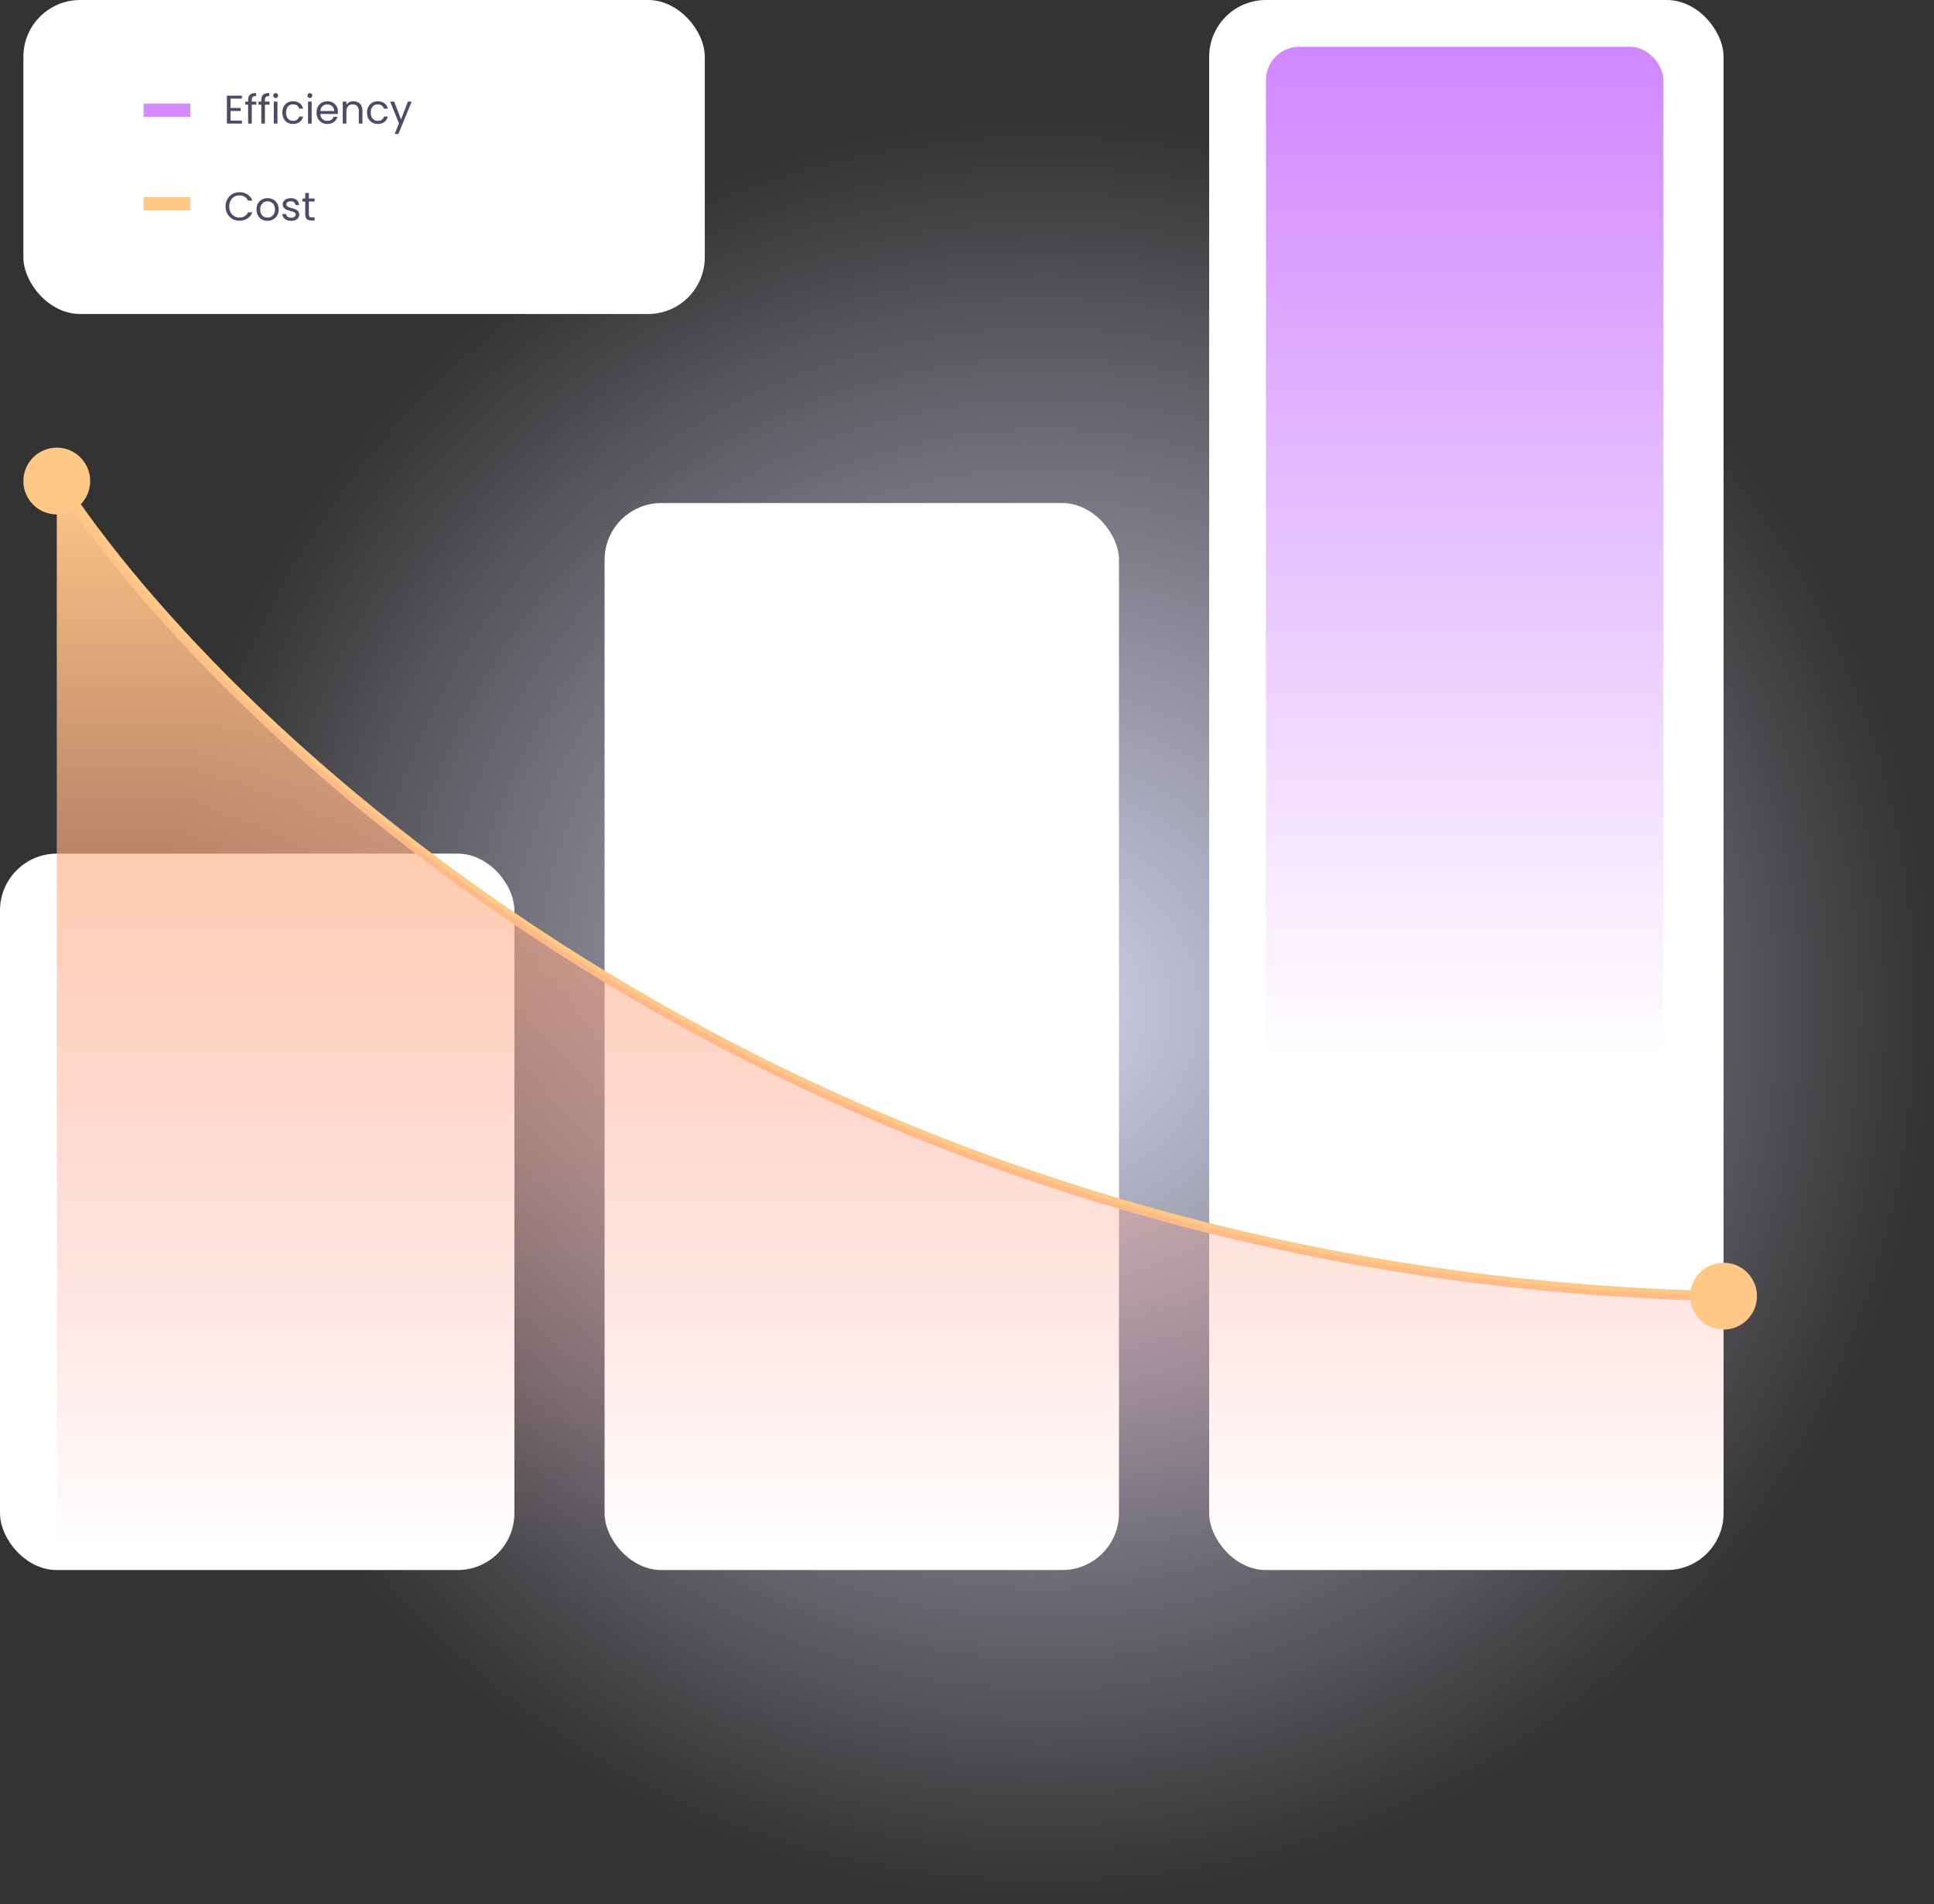 <svg width="579" height="570" viewBox="0 0 579 570" fill="none" xmlns="http://www.w3.org/2000/svg">
<rect x="0" y="0" width="579" height="570" fill="#333333" stroke="none"/>
<ellipse cx="312.5" cy="302" rx="266.5" ry="268" fill="url(#paint0_radial_145_34)"/>
<rect y="255.534" width="154" height="214.466" rx="17" fill="white"/>
<rect x="181" y="150.583" width="154" height="319.417" rx="17" fill="white"/>
<rect x="7" width="204" height="94" rx="17" fill="white"/>
<rect x="362" width="154" height="470" rx="17" fill="white"/>
<rect x="379" y="14" width="119" height="421" rx="10" fill="url(#paint1_linear_145_34)"/>
<path d="M17 143C68.293 222.251 239.903 382.207 516 388.025" stroke="#FFC887" stroke-width="3"/>
<path d="M516 388.025C239.903 382.207 68.293 222.251 17 143V464.665H516V388.025Z" fill="url(#paint2_linear_145_34)"/>
<circle cx="17" cy="144" r="10" fill="#FFC887"/>
<circle cx="516" cy="388" r="10" fill="#FFC887"/>
<rect x="43" y="31" width="14" height="4" fill="#D38BFF"/>
<rect x="43" y="59" width="14" height="4" fill="#FFC887"/>
<path d="M69.016 29.524V32.32H72.064V33.22H69.016V36.1H72.424V37H67.924V28.624H72.424V29.524H69.016ZM76.752 31.324H75.372V37H74.28V31.324H73.428V30.424H74.28V29.956C74.28 29.22 74.468 28.684 74.844 28.348C75.228 28.004 75.84 27.832 76.68 27.832V28.744C76.2 28.744 75.86 28.84 75.66 29.032C75.468 29.216 75.372 29.524 75.372 29.956V30.424H76.752V31.324ZM80.702 31.324H79.322V37H78.23V31.324H77.378V30.424H78.23V29.956C78.23 29.22 78.418 28.684 78.794 28.348C79.178 28.004 79.79 27.832 80.63 27.832V28.744C80.15 28.744 79.81 28.84 79.61 29.032C79.418 29.216 79.322 29.524 79.322 29.956V30.424H80.702V31.324ZM82.539 29.356C82.331 29.356 82.155 29.284 82.011 29.14C81.867 28.996 81.795 28.82 81.795 28.612C81.795 28.404 81.867 28.228 82.011 28.084C82.155 27.94 82.331 27.868 82.539 27.868C82.739 27.868 82.907 27.94 83.043 28.084C83.187 28.228 83.259 28.404 83.259 28.612C83.259 28.82 83.187 28.996 83.043 29.14C82.907 29.284 82.739 29.356 82.539 29.356ZM83.067 30.424V37H81.975V30.424H83.067ZM84.52 33.7C84.52 33.02 84.656 32.428 84.928 31.924C85.2 31.412 85.576 31.016 86.056 30.736C86.544 30.456 87.1 30.316 87.724 30.316C88.532 30.316 89.196 30.512 89.716 30.904C90.244 31.296 90.592 31.84 90.76 32.536H89.584C89.472 32.136 89.252 31.82 88.924 31.588C88.604 31.356 88.204 31.24 87.724 31.24C87.1 31.24 86.596 31.456 86.212 31.888C85.828 32.312 85.636 32.916 85.636 33.7C85.636 34.492 85.828 35.104 86.212 35.536C86.596 35.968 87.1 36.184 87.724 36.184C88.204 36.184 88.604 36.072 88.924 35.848C89.244 35.624 89.464 35.304 89.584 34.888H90.76C90.584 35.56 90.232 36.1 89.704 36.508C89.176 36.908 88.516 37.108 87.724 37.108C87.1 37.108 86.544 36.968 86.056 36.688C85.576 36.408 85.2 36.012 84.928 35.5C84.656 34.988 84.52 34.388 84.52 33.7ZM92.781 29.356C92.573 29.356 92.397 29.284 92.253 29.14C92.109 28.996 92.037 28.82 92.037 28.612C92.037 28.404 92.109 28.228 92.253 28.084C92.397 27.94 92.573 27.868 92.781 27.868C92.981 27.868 93.149 27.94 93.285 28.084C93.429 28.228 93.501 28.404 93.501 28.612C93.501 28.82 93.429 28.996 93.285 29.14C93.149 29.284 92.981 29.356 92.781 29.356ZM93.309 30.424V37H92.217V30.424H93.309ZM101.17 33.46C101.17 33.668 101.158 33.888 101.134 34.12H95.878C95.918 34.768 96.138 35.276 96.538 35.644C96.946 36.004 97.438 36.184 98.014 36.184C98.486 36.184 98.878 36.076 99.19 35.86C99.51 35.636 99.734 35.34 99.862 34.972H101.038C100.862 35.604 100.51 36.12 99.982 36.52C99.454 36.912 98.798 37.108 98.014 37.108C97.39 37.108 96.83 36.968 96.334 36.688C95.846 36.408 95.462 36.012 95.182 35.5C94.902 34.98 94.762 34.38 94.762 33.7C94.762 33.02 94.898 32.424 95.17 31.912C95.442 31.4 95.822 31.008 96.31 30.736C96.806 30.456 97.374 30.316 98.014 30.316C98.638 30.316 99.19 30.452 99.67 30.724C100.15 30.996 100.518 31.372 100.774 31.852C101.038 32.324 101.17 32.86 101.17 33.46ZM100.042 33.232C100.042 32.816 99.95 32.46 99.766 32.164C99.582 31.86 99.33 31.632 99.01 31.48C98.698 31.32 98.35 31.24 97.966 31.24C97.414 31.24 96.942 31.416 96.55 31.768C96.166 32.12 95.946 32.608 95.89 33.232H100.042ZM105.816 30.304C106.616 30.304 107.264 30.548 107.76 31.036C108.256 31.516 108.504 32.212 108.504 33.124V37H107.424V33.28C107.424 32.624 107.26 32.124 106.932 31.78C106.604 31.428 106.156 31.252 105.588 31.252C105.012 31.252 104.552 31.432 104.208 31.792C103.872 32.152 103.704 32.676 103.704 33.364V37H102.612V30.424H103.704V31.36C103.92 31.024 104.212 30.764 104.58 30.58C104.956 30.396 105.368 30.304 105.816 30.304ZM109.879 33.7C109.879 33.02 110.015 32.428 110.287 31.924C110.559 31.412 110.935 31.016 111.415 30.736C111.903 30.456 112.459 30.316 113.083 30.316C113.891 30.316 114.555 30.512 115.075 30.904C115.603 31.296 115.951 31.84 116.119 32.536H114.943C114.831 32.136 114.611 31.82 114.283 31.588C113.963 31.356 113.563 31.24 113.083 31.24C112.459 31.24 111.955 31.456 111.571 31.888C111.187 32.312 110.995 32.916 110.995 33.7C110.995 34.492 111.187 35.104 111.571 35.536C111.955 35.968 112.459 36.184 113.083 36.184C113.563 36.184 113.963 36.072 114.283 35.848C114.603 35.624 114.823 35.304 114.943 34.888H116.119C115.943 35.56 115.591 36.1 115.063 36.508C114.535 36.908 113.875 37.108 113.083 37.108C112.459 37.108 111.903 36.968 111.415 36.688C110.935 36.408 110.559 36.012 110.287 35.5C110.015 34.988 109.879 34.388 109.879 33.7ZM123.24 30.424L119.28 40.096H118.152L119.448 36.928L116.796 30.424H118.008L120.072 35.752L122.112 30.424H123.24Z" fill="#514967"/>
<path d="M67.516 61.812C67.516 60.996 67.7 60.264 68.068 59.616C68.436 58.96 68.936 58.448 69.568 58.08C70.208 57.712 70.916 57.528 71.692 57.528C72.604 57.528 73.4 57.748 74.08 58.188C74.76 58.628 75.256 59.252 75.568 60.06H74.26C74.028 59.556 73.692 59.168 73.252 58.896C72.82 58.624 72.3 58.488 71.692 58.488C71.108 58.488 70.584 58.624 70.12 58.896C69.656 59.168 69.292 59.556 69.028 60.06C68.764 60.556 68.632 61.14 68.632 61.812C68.632 62.476 68.764 63.06 69.028 63.564C69.292 64.06 69.656 64.444 70.12 64.716C70.584 64.988 71.108 65.124 71.692 65.124C72.3 65.124 72.82 64.992 73.252 64.728C73.692 64.456 74.028 64.068 74.26 63.564H75.568C75.256 64.364 74.76 64.984 74.08 65.424C73.4 65.856 72.604 66.072 71.692 66.072C70.916 66.072 70.208 65.892 69.568 65.532C68.936 65.164 68.436 64.656 68.068 64.008C67.7 63.36 67.516 62.628 67.516 61.812ZM80.061 66.108C79.445 66.108 78.885 65.968 78.382 65.688C77.885 65.408 77.493 65.012 77.206 64.5C76.925 63.98 76.785 63.38 76.785 62.7C76.785 62.028 76.93 61.436 77.218 60.924C77.513 60.404 77.913 60.008 78.418 59.736C78.921 59.456 79.486 59.316 80.109 59.316C80.734 59.316 81.297 59.456 81.802 59.736C82.305 60.008 82.701 60.4 82.99 60.912C83.285 61.424 83.433 62.02 83.433 62.7C83.433 63.38 83.281 63.98 82.978 64.5C82.681 65.012 82.278 65.408 81.766 65.688C81.254 65.968 80.686 66.108 80.061 66.108ZM80.061 65.148C80.454 65.148 80.822 65.056 81.165 64.872C81.51 64.688 81.785 64.412 81.993 64.044C82.21 63.676 82.317 63.228 82.317 62.7C82.317 62.172 82.213 61.724 82.005 61.356C81.797 60.988 81.525 60.716 81.189 60.54C80.853 60.356 80.49 60.264 80.097 60.264C79.698 60.264 79.329 60.356 78.993 60.54C78.665 60.716 78.401 60.988 78.201 61.356C78.001 61.724 77.901 62.172 77.901 62.7C77.901 63.236 77.998 63.688 78.189 64.056C78.389 64.424 78.653 64.7 78.981 64.884C79.309 65.06 79.669 65.148 80.061 65.148ZM87.197 66.108C86.693 66.108 86.241 66.024 85.841 65.856C85.441 65.68 85.125 65.44 84.893 65.136C84.661 64.824 84.533 64.468 84.509 64.068H85.637C85.669 64.396 85.821 64.664 86.093 64.872C86.373 65.08 86.737 65.184 87.185 65.184C87.601 65.184 87.929 65.092 88.169 64.908C88.409 64.724 88.529 64.492 88.529 64.212C88.529 63.924 88.401 63.712 88.145 63.576C87.889 63.432 87.493 63.292 86.957 63.156C86.469 63.028 86.069 62.9 85.757 62.772C85.453 62.636 85.189 62.44 84.965 62.184C84.749 61.92 84.641 61.576 84.641 61.152C84.641 60.816 84.741 60.508 84.941 60.228C85.141 59.948 85.425 59.728 85.793 59.568C86.161 59.4 86.581 59.316 87.053 59.316C87.781 59.316 88.369 59.5 88.817 59.868C89.265 60.236 89.505 60.74 89.537 61.38H88.445C88.421 61.036 88.281 60.76 88.025 60.552C87.777 60.344 87.441 60.24 87.017 60.24C86.625 60.24 86.313 60.324 86.081 60.492C85.849 60.66 85.733 60.88 85.733 61.152C85.733 61.368 85.801 61.548 85.937 61.692C86.081 61.828 86.257 61.94 86.465 62.028C86.681 62.108 86.977 62.2 87.353 62.304C87.825 62.432 88.209 62.56 88.505 62.688C88.801 62.808 89.053 62.992 89.261 63.24C89.477 63.488 89.589 63.812 89.597 64.212C89.597 64.572 89.497 64.896 89.297 65.184C89.097 65.472 88.813 65.7 88.445 65.868C88.085 66.028 87.669 66.108 87.197 66.108ZM92.471 60.324V64.2C92.471 64.52 92.539 64.748 92.675 64.884C92.811 65.012 93.047 65.076 93.383 65.076H94.187V66H93.203C92.595 66 92.139 65.86 91.835 65.58C91.531 65.3 91.379 64.84 91.379 64.2V60.324H90.527V59.424H91.379V57.768H92.471V59.424H94.187V60.324H92.471Z" fill="#514967"/>
<defs>
<radialGradient id="paint0_radial_145_34" cx="0" cy="0" r="1" gradientUnits="userSpaceOnUse" gradientTransform="translate(312.5 302) rotate(90) scale(268 266.5)">
<stop stop-color="#D1D1EB"/>
<stop offset="1" stop-color="#D1D1EB" stop-opacity="0"/>
</radialGradient>
<linearGradient id="paint1_linear_145_34" x1="438.5" y1="-326" x2="438.5" y2="317.5" gradientUnits="userSpaceOnUse">
<stop stop-color="#9E01FF"/>
<stop offset="1" stop-color="#9E01FF" stop-opacity="0"/>
</linearGradient>
<linearGradient id="paint2_linear_145_34" x1="266.5" y1="143" x2="266.5" y2="464.665" gradientUnits="userSpaceOnUse">
<stop stop-color="#FFC887"/>
<stop offset="1" stop-color="#FF8787" stop-opacity="0"/>
</linearGradient>
</defs>
</svg>
